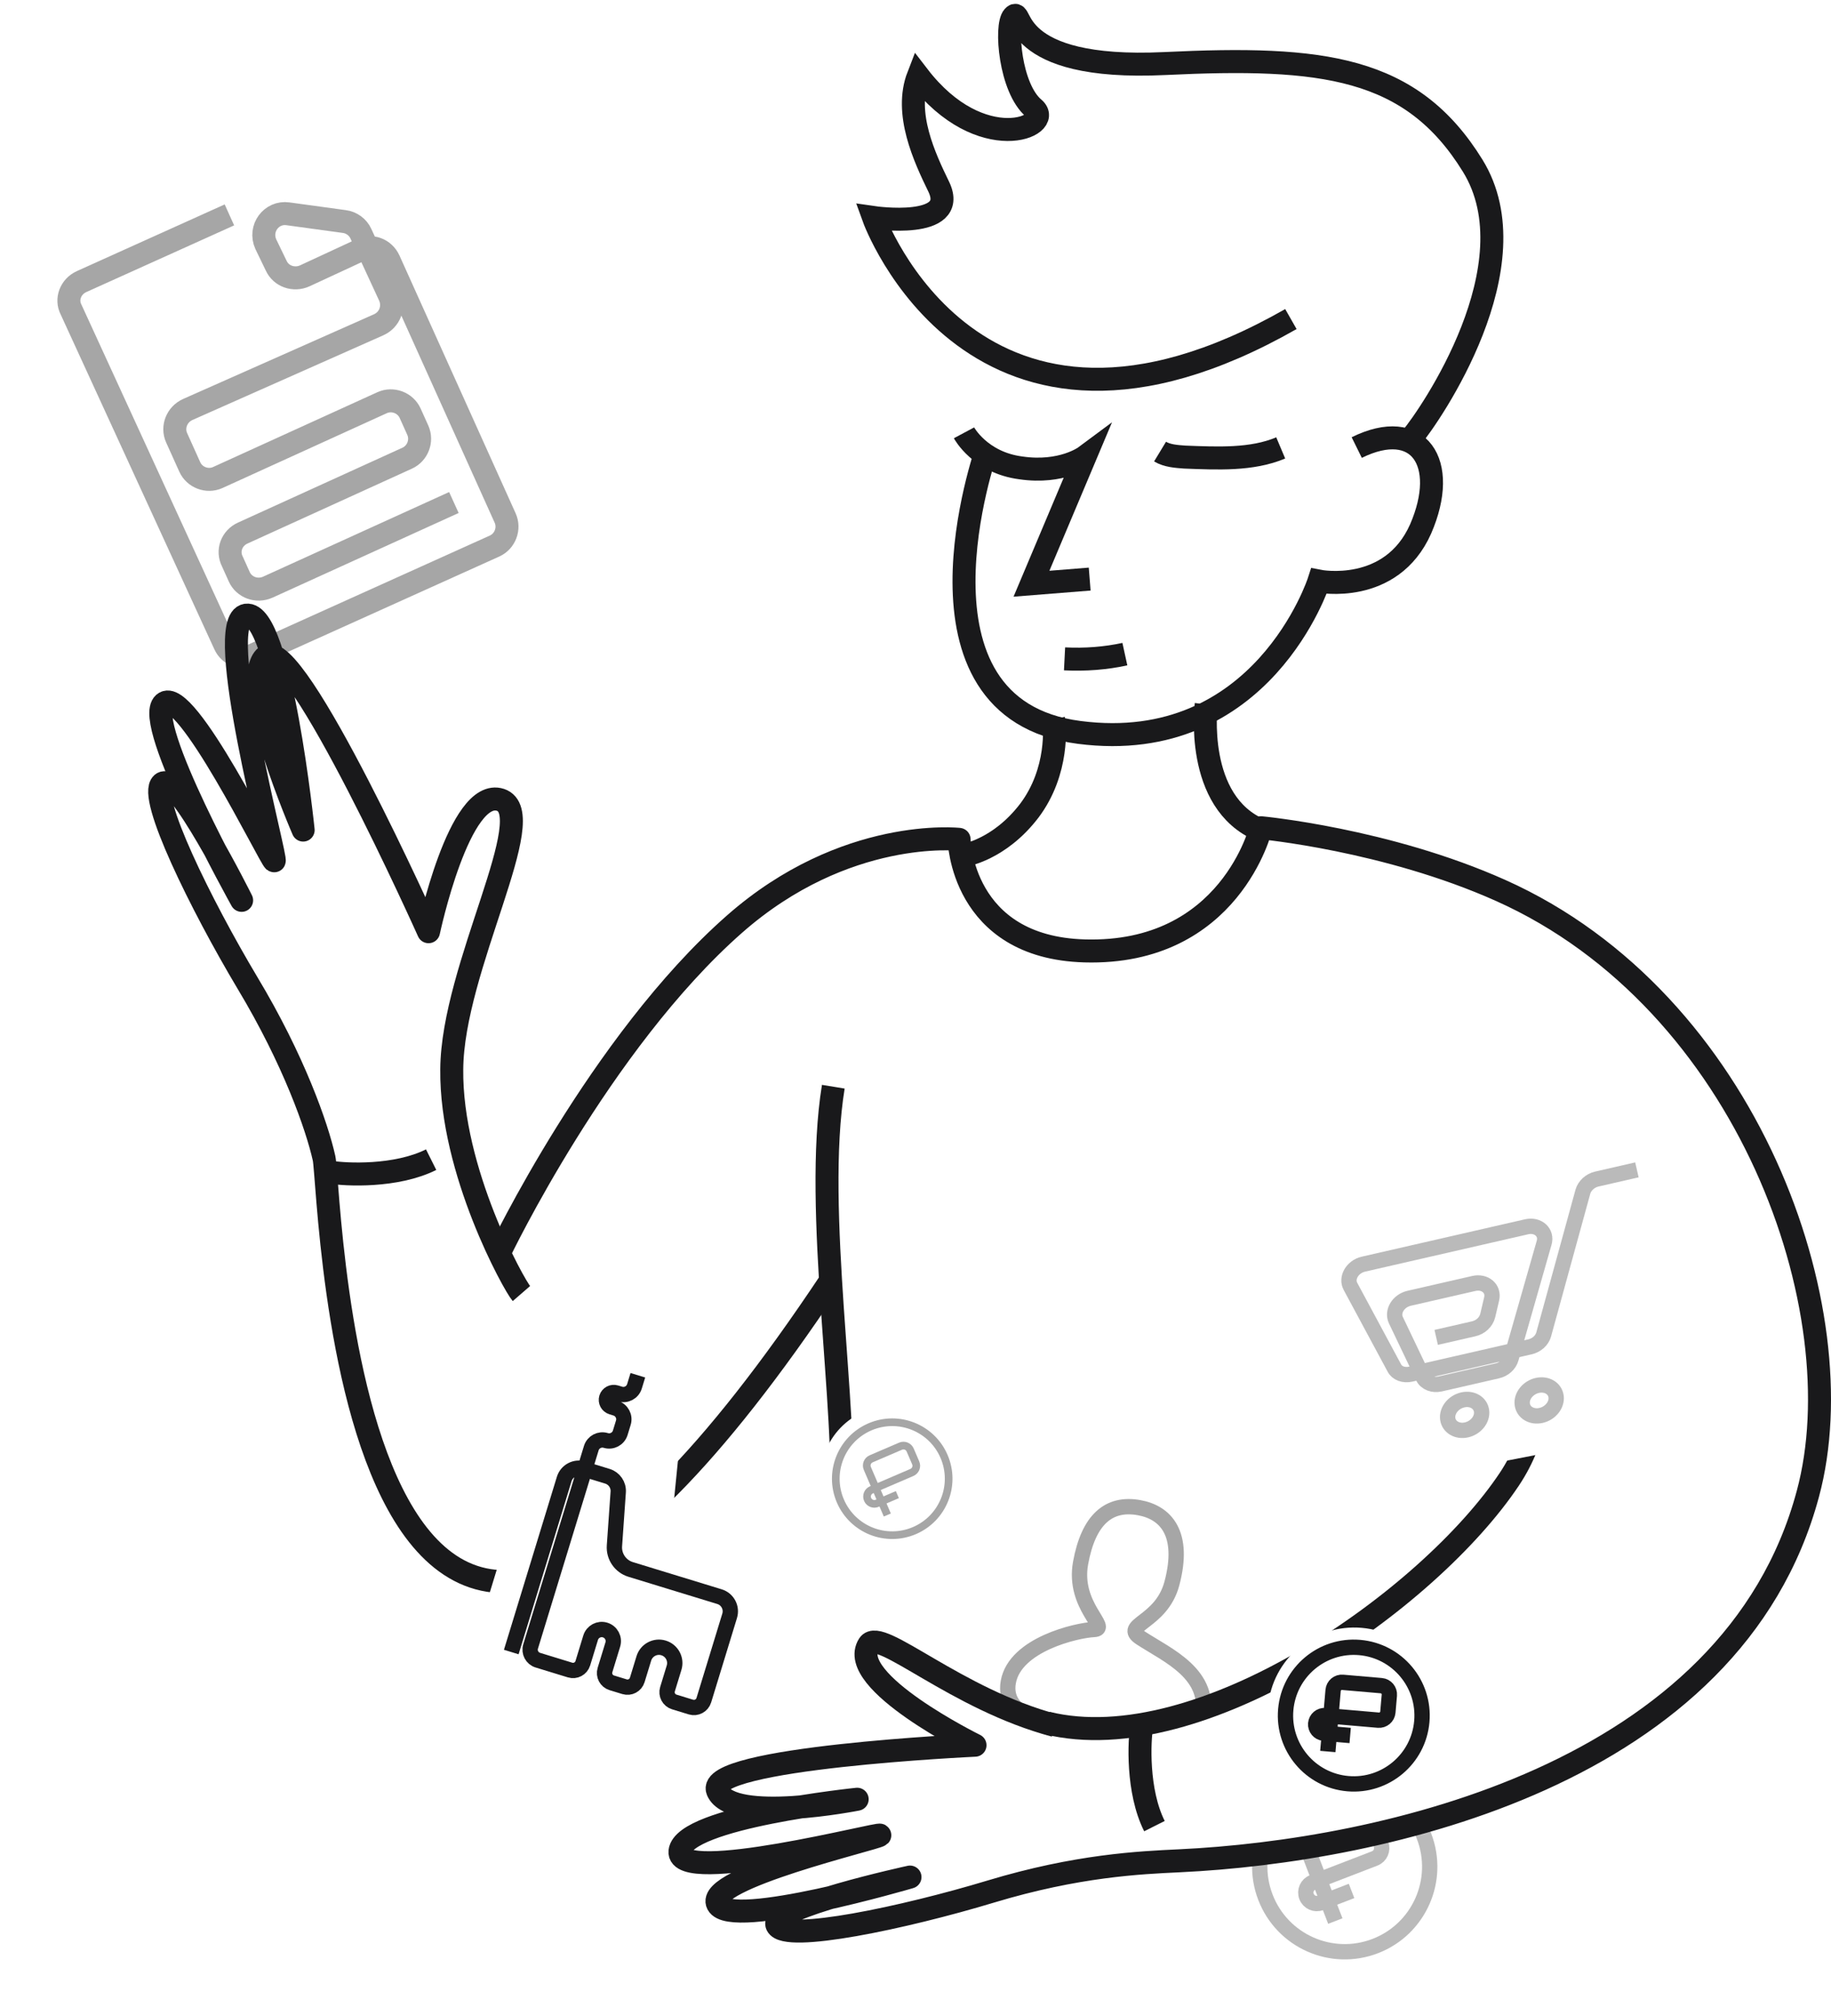 <svg width="239" height="263" viewBox="0 0 239 263" fill="none" xmlns="http://www.w3.org/2000/svg">
<path d="M2.15 36.989L26.142 90.203C27.07 92.262 29.393 93.141 31.451 92.213L70.333 74.683C72.315 73.789 73.236 71.356 72.343 69.373L53.369 27.29C52.853 26.146 51.804 25.243 50.58 24.969L30.806 20.583C29.989 20.401 29.09 20.439 28.327 20.783L4.159 31.679C2.101 32.607 1.256 35.006 2.15 36.989Z" fill="white"/>
<path d="M29.945 28.035L10.657 36.731C9.208 37.384 8.58 39.043 9.275 40.381L29.345 84.081C29.963 85.453 31.622 86.081 32.995 85.463L64.558 71.232C65.93 70.614 66.558 68.954 65.939 67.582L50.781 33.961C50.128 32.512 48.469 31.884 47.054 32.614L39.77 35.99C38.398 36.608 36.697 36.091 36.044 34.642L34.696 31.856C33.767 29.797 35.428 27.581 37.587 27.892L44.92 28.897C45.889 29.011 46.724 29.643 47.102 30.482L50.857 38.605C51.51 40.054 50.882 41.713 49.433 42.366L24.511 53.419C23.062 54.072 22.434 55.731 23.053 57.104L24.771 60.916C25.39 62.288 27.049 62.916 28.422 62.297L49.886 52.528C51.259 51.909 52.918 52.537 53.537 53.909L54.533 56.12C55.152 57.493 54.524 59.152 53.152 59.77L31.687 69.54C30.238 70.193 29.61 71.852 30.34 73.266L31.233 75.248C31.852 76.621 33.511 77.249 34.96 76.596L59.246 65.555" stroke="#A6A6A6" stroke-width="3" stroke-miterlimit="10"/>
<mask id="mask0" style="mask-type:alpha" maskUnits="userSpaceOnUse" x="157" y="236" width="34" height="27">
<path d="M177.67 240.523C172.42 241.31 162.359 242.163 157.984 242.492C159.078 248.616 161.528 261.062 162.577 261.849C163.89 262.833 167.827 261.849 170.124 261.849C172.42 261.849 180.622 260.865 183.247 259.88C185.872 258.896 190.793 249.381 190.793 248.725V236.258C188.606 237.351 182.919 239.736 177.67 240.523Z" fill="black"/>
</mask>
<g mask="url(#mask0)">
<circle cx="175.497" cy="243.272" r="14.054" transform="rotate(-21.081 175.497 243.272)" fill="white"/>
<path d="M174.298 250.61L170.716 241.316C170.43 240.575 170.798 239.746 171.539 239.46L177.412 237.196C178.153 236.91 178.983 237.278 179.268 238.019L180.257 240.585C180.543 241.326 180.175 242.156 179.434 242.442L171.366 245.552C170.625 245.837 170.257 246.667 170.543 247.408C170.828 248.149 171.658 248.517 172.399 248.231L176.419 246.682" stroke="#BABABA" stroke-width="2" stroke-miterlimit="10"/>
<path d="M179.517 253.87C185.232 251.667 188.08 245.248 185.876 239.533C183.673 233.817 177.254 230.97 171.539 233.173C165.823 235.376 162.976 241.796 165.179 247.511C167.382 253.226 173.802 256.073 179.517 253.87Z" stroke="#BABABA" stroke-width="2" stroke-miterlimit="10"/>
</g>
<mask id="mask1" style="mask-type:alpha" maskUnits="userSpaceOnUse" x="125" y="187" width="38" height="39">
<path d="M142.236 225.103C134.362 224.315 127.8 221.056 125.503 219.525L131.409 193.278C132.284 192.075 134.034 189.406 134.034 188.356C134.034 187.306 144.97 187.919 150.438 188.356L162.249 193.278V221.494C158.859 223.025 150.11 225.89 142.236 225.103Z" fill="#D1D1D1"/>
</mask>
<g mask="url(#mask1)">
<path d="M149.363 193.811C138.354 191.81 137.995 204.216 139.192 210.669C136.141 210.987 129.776 213.073 128.723 218.868C127.407 226.111 132.938 228.613 142.717 230.389C152.495 232.166 158.125 232.067 159.507 224.461C160.613 218.377 155.116 214.31 152.23 213.038C155.862 207.462 160.373 195.811 149.363 193.811Z" fill="white"/>
<path d="M131.618 219.409C130.727 224.311 137.707 225.327 143.31 226.345C148.912 227.362 155.747 229.364 156.916 224.259C158.252 218.424 152.465 215.991 148.916 213.689C146.204 211.93 151.577 211.786 152.965 206.575C154.701 200.053 152.167 197.313 148.699 196.683C144.698 195.956 142.074 198.265 141.049 203.903C140.025 209.541 145.004 212.472 142.78 212.574C140.557 212.677 132.509 214.506 131.618 219.409Z" stroke="#A6A6A6" stroke-width="2"/>
</g>
<path d="M128.757 58.739C128.757 58.739 116.92 92.449 140.864 95.545C164.808 98.642 172.162 75.815 172.162 75.815C172.162 75.815 181.578 77.673 185.434 69.002C189.201 60.331 185.165 54.403 177.094 58.385" stroke="#19191B" stroke-width="3" stroke-miterlimit="10"/>
<path d="M157.447 91.897C157.447 91.897 155.826 104.663 164.546 108.302" stroke="#19191B" stroke-width="3" stroke-miterlimit="10" stroke-linejoin="round"/>
<path d="M68.061 168.751C67.076 167.615 58.817 152.764 58.968 139.504C59.044 126.244 70.713 106.164 65.333 104.346C59.953 102.603 55.938 121.546 55.938 121.546C55.938 121.546 38.51 82.675 34.721 85.63C31.009 88.585 39.571 108.286 39.571 108.286C39.571 108.286 36.616 79.644 32.145 80.251C27.675 80.857 36.313 112.605 35.782 112.302C35.252 111.999 24.189 89.267 21.386 91.768C18.582 94.268 31.539 117.454 31.539 117.454C31.539 117.454 23.128 100.557 21.159 102.224C19.264 103.891 26.235 118.061 32.297 128.214C38.358 138.291 41.389 147.005 42.299 151.097C43.208 155.188 45.121 262.177 108.442 167.03" stroke="#19191B" stroke-width="3" stroke-miterlimit="10" stroke-linejoin="round"/>
<path d="M65.182 163.447C65.182 163.447 78.29 136.018 95.869 120.561C110.341 107.831 125.192 109.498 125.192 109.498C125.192 109.498 125.44 123.595 141.58 124.05C160.603 124.586 164.593 107.983 164.593 107.983C164.593 107.983 180.974 109.498 195.887 116.166C228.196 130.612 242.426 170.994 235.985 194.862C226.135 231.611 180.295 241.507 153.94 242.749C148.798 242.992 140.604 243.356 129.314 246.765C118.024 250.175 102.567 253.433 101.431 251.16C100.294 248.887 118.782 244.871 118.782 244.871C118.782 244.871 95.421 251.731 93.678 248.397C91.936 245.063 114.387 239.87 114.842 239.415C115.297 238.961 88.302 245.977 88.757 241.507C89.287 237.036 111.887 234.718 111.887 234.718C111.887 234.718 95.573 237.952 93.678 233.633C91.784 229.314 127.269 227.671 127.269 227.671C127.269 227.671 110.372 219.336 113.402 214.562C114.842 212.295 124.798 221.685 137.679 225.095" stroke="#19191B" stroke-width="3" stroke-miterlimit="10" stroke-linejoin="round"/>
<path d="M108.771 141.767C106.146 157.844 110.739 184.419 109.755 197.215" stroke="#19191B" stroke-width="3"/>
<path d="M136.658 224.774C156.672 229.696 186.528 208.698 197.027 192.949C204.352 181.962 199.324 168.999 197.027 162.437" stroke="#19191B" stroke-width="3"/>
<path d="M43.152 152.922C45.121 153.25 51.682 153.578 56.276 151.282" stroke="#19191B" stroke-width="3"/>
<path d="M149.03 225.105C148.704 227.074 148.386 233.637 150.689 238.226" stroke="#19191B" stroke-width="3"/>
<path d="M184.233 57.12C186.66 54.236 200.235 34.597 192.234 21.624C184.233 8.651 172.635 7.299 152.048 8.29C131.461 9.281 133.529 0.723 132.27 2.164C131.191 3.335 131.82 11.534 134.967 14.146C137.664 16.488 128.045 20.543 119.864 9.912C117.976 14.777 120.673 20.543 122.561 24.416C125.168 30.002 114.02 28.381 114.02 28.381C114.02 28.381 127.235 65.138 168.5 41.624" stroke="#19191B" stroke-width="3" stroke-miterlimit="10"/>
<path d="M125.831 56.463C125.831 56.463 127.903 60.348 133.257 61.039C138.61 61.816 141.632 59.571 141.632 59.571L134.638 76.149L142.236 75.544" stroke="#19191B" stroke-width="3" stroke-miterlimit="10"/>
<path d="M151.422 58.911C152.343 59.469 153.541 59.549 154.646 59.629C158.882 59.789 163.395 60.028 167.171 58.432" stroke="#19191B" stroke-width="3" stroke-miterlimit="10"/>
<path d="M138.955 85.951C141.641 86.087 144.328 85.882 146.829 85.335" stroke="#19191B" stroke-width="3" stroke-miterlimit="10"/>
<path d="M137.523 93.866C137.674 94.496 138.253 100.61 134.338 105.781C130.423 110.889 125.831 111.583 125.831 111.583" stroke="#19191B" stroke-width="3" stroke-miterlimit="10" stroke-linejoin="round"/>
<g filter="url(#filter0_d)">
<circle cx="176.774" cy="219.614" r="11.297" transform="rotate(4.944 176.774 219.614)" fill="white"/>
<path d="M173.32 224.492L174.011 216.516C174.066 215.879 174.624 215.41 175.26 215.465L180.3 215.901C180.936 215.956 181.406 216.514 181.351 217.151L181.16 219.353C181.105 219.989 180.547 220.458 179.911 220.403L172.987 219.804C172.35 219.749 171.792 220.218 171.737 220.854C171.682 221.491 172.151 222.049 172.788 222.104L176.237 222.402" stroke="#19191B" stroke-width="2" stroke-miterlimit="10"/>
<path d="M175.94 228.687C180.845 229.111 185.166 225.479 185.59 220.574C186.014 215.669 182.382 211.348 177.477 210.924C172.572 210.5 168.251 214.132 167.827 219.037C167.403 223.942 171.035 228.263 175.94 228.687Z" stroke="#19191B" stroke-width="2" stroke-miterlimit="10"/>
</g>
<circle cx="116.434" cy="192.739" r="9.332" transform="rotate(-23.238 116.434 192.739)" fill="white"/>
<path d="M115.822 197.639L113.213 191.562C113.005 191.077 113.228 190.517 113.713 190.309L117.553 188.66C118.038 188.452 118.597 188.676 118.805 189.16L119.526 190.838C119.734 191.323 119.511 191.882 119.026 192.09L113.75 194.356C113.266 194.564 113.042 195.123 113.25 195.608C113.458 196.093 114.018 196.316 114.503 196.108L117.131 194.979" stroke="#A6A6A6" stroke-miterlimit="10"/>
<path d="M119.367 199.671C123.104 198.066 124.833 193.736 123.228 189.999C121.623 186.262 117.293 184.533 113.556 186.137C109.818 187.742 108.09 192.073 109.694 195.81C111.299 199.547 115.63 201.276 119.367 199.671Z" stroke="#A6A6A6" stroke-miterlimit="10"/>
<path d="M172.205 161.646L198.294 156.587C199.424 156.368 200.274 155.49 200.516 154.372L200.859 152.726C201.062 151.667 201.96 150.779 203.09 150.56L213.26 148.588C215.127 148.226 216.865 149.826 216.569 151.719L216.201 154.288C216.027 155.494 215.138 156.431 213.959 156.66L213.811 156.689C212.681 156.908 211.783 157.796 211.55 158.962L206.735 186.711C206.551 187.868 205.662 188.805 204.532 189.024L188.221 192.187C187.042 192.415 185.867 191.878 185.264 190.874L170.325 165.885C169.334 164.191 170.289 162.017 172.205 161.646Z" fill="white"/>
<path d="M213.666 152.614L208.42 153.815C207.546 154.015 206.839 154.693 206.618 155.447L201.5 174.071C201.286 174.87 200.573 175.503 199.699 175.703L184.166 179.258C183.24 179.47 182.352 179.157 181.995 178.442L176.285 167.833C175.664 166.708 176.534 165.242 177.974 164.913L199.268 160.039C200.759 159.697 201.958 160.783 201.551 162.143L197.244 177.203C197.03 178.003 196.317 178.635 195.443 178.835L187.985 180.542C187.059 180.754 186.114 180.407 185.751 179.646L182.197 172.203C181.684 171.1 182.508 169.692 183.949 169.362L192.384 167.432C193.824 167.102 195.011 168.097 194.707 169.433L194.194 171.615C193.985 172.46 193.278 173.138 192.353 173.35L187.466 174.468" stroke="#BABABA" stroke-width="2" stroke-miterlimit="10"/>
<path d="M191.436 186.532C192.655 186.25 193.53 185.147 193.388 184.068C193.247 182.989 192.144 182.343 190.925 182.624C189.706 182.906 188.831 184.009 188.973 185.088C189.114 186.167 190.217 186.813 191.436 186.532Z" stroke="#BABABA" stroke-width="2" stroke-miterlimit="10"/>
<path d="M201.164 184.646C202.384 184.364 203.258 183.261 203.116 182.182C202.975 181.103 201.872 180.457 200.653 180.738C199.434 181.02 198.56 182.123 198.701 183.202C198.842 184.281 199.945 184.927 201.164 184.646Z" stroke="#BABABA" stroke-width="2" stroke-miterlimit="10"/>
<path d="M74.012 174.82L61.747 214.879C61.262 216.464 62.153 218.141 63.737 218.626L94.322 227.99C95.906 228.475 97.583 227.584 98.069 226L103.484 208.312C103.969 206.728 103.078 205.05 101.493 204.565L89.869 201.006C88.502 200.588 87.62 199.262 87.762 197.839L89.648 178.992C89.79 177.569 88.908 176.243 87.541 175.825L77.759 172.83C76.174 172.345 74.497 173.236 74.012 174.82Z" fill="white"/>
<path d="M66.735 215.514L73.644 192.949C73.967 191.893 75.085 191.298 76.141 191.622L79.288 192.585C80.178 192.858 80.763 193.709 80.697 194.638L80.203 201.66C80.105 203.054 80.981 204.331 82.317 204.74L93.915 208.29C94.971 208.614 95.565 209.732 95.241 210.788L91.871 221.796C91.653 222.51 90.897 222.911 90.183 222.693L88.012 222.028C87.308 221.813 86.913 221.067 87.128 220.364L87.987 217.558C88.321 216.468 87.707 215.314 86.617 214.98V214.98C85.527 214.646 84.373 215.259 84.039 216.35L83.18 219.155C82.965 219.859 82.219 220.255 81.516 220.039L79.853 219.53C79.149 219.315 78.754 218.569 78.969 217.866L79.989 214.534C80.234 213.734 79.784 212.888 78.985 212.643V212.643C78.185 212.398 77.338 212.848 77.094 213.648L76.074 216.979C75.858 217.683 75.113 218.079 74.409 217.863L70.209 216.577C69.453 216.346 69.028 215.546 69.26 214.79L71.661 206.946L76.818 190.102L77.181 188.917C77.425 188.118 78.272 187.668 79.071 187.913V187.913C79.871 188.158 80.718 187.708 80.962 186.909L81.365 185.593C81.61 184.793 81.16 183.947 80.361 183.702L79.834 183.541C79.326 183.385 79.039 182.846 79.195 182.337V182.337C79.351 181.829 79.89 181.543 80.398 181.698L80.925 181.859C81.724 182.104 82.571 181.655 82.816 180.855L83.259 179.408" stroke="#19191B" stroke-width="2"/>
<defs>
<filter id="filter0_d" x="141.477" y="188.317" width="70.595" height="70.595" filterUnits="userSpaceOnUse" color-interpolation-filters="sRGB">
<feFlood flood-opacity="0" result="BackgroundImageFix"/>
<feColorMatrix in="SourceAlpha" type="matrix" values="0 0 0 0 0 0 0 0 0 0 0 0 0 0 0 0 0 0 127 0" result="hardAlpha"/>
<feOffset dy="4"/>
<feGaussianBlur stdDeviation="12"/>
<feColorMatrix type="matrix" values="0 0 0 0 0.173 0 0 0 0 0.369 0 0 0 0 0.663 0 0 0 0.22 0"/>
<feBlend mode="normal" in2="BackgroundImageFix" result="effect1_dropShadow"/>
<feBlend mode="normal" in="SourceGraphic" in2="effect1_dropShadow" result="shape"/>
</filter>
</defs>
</svg>
